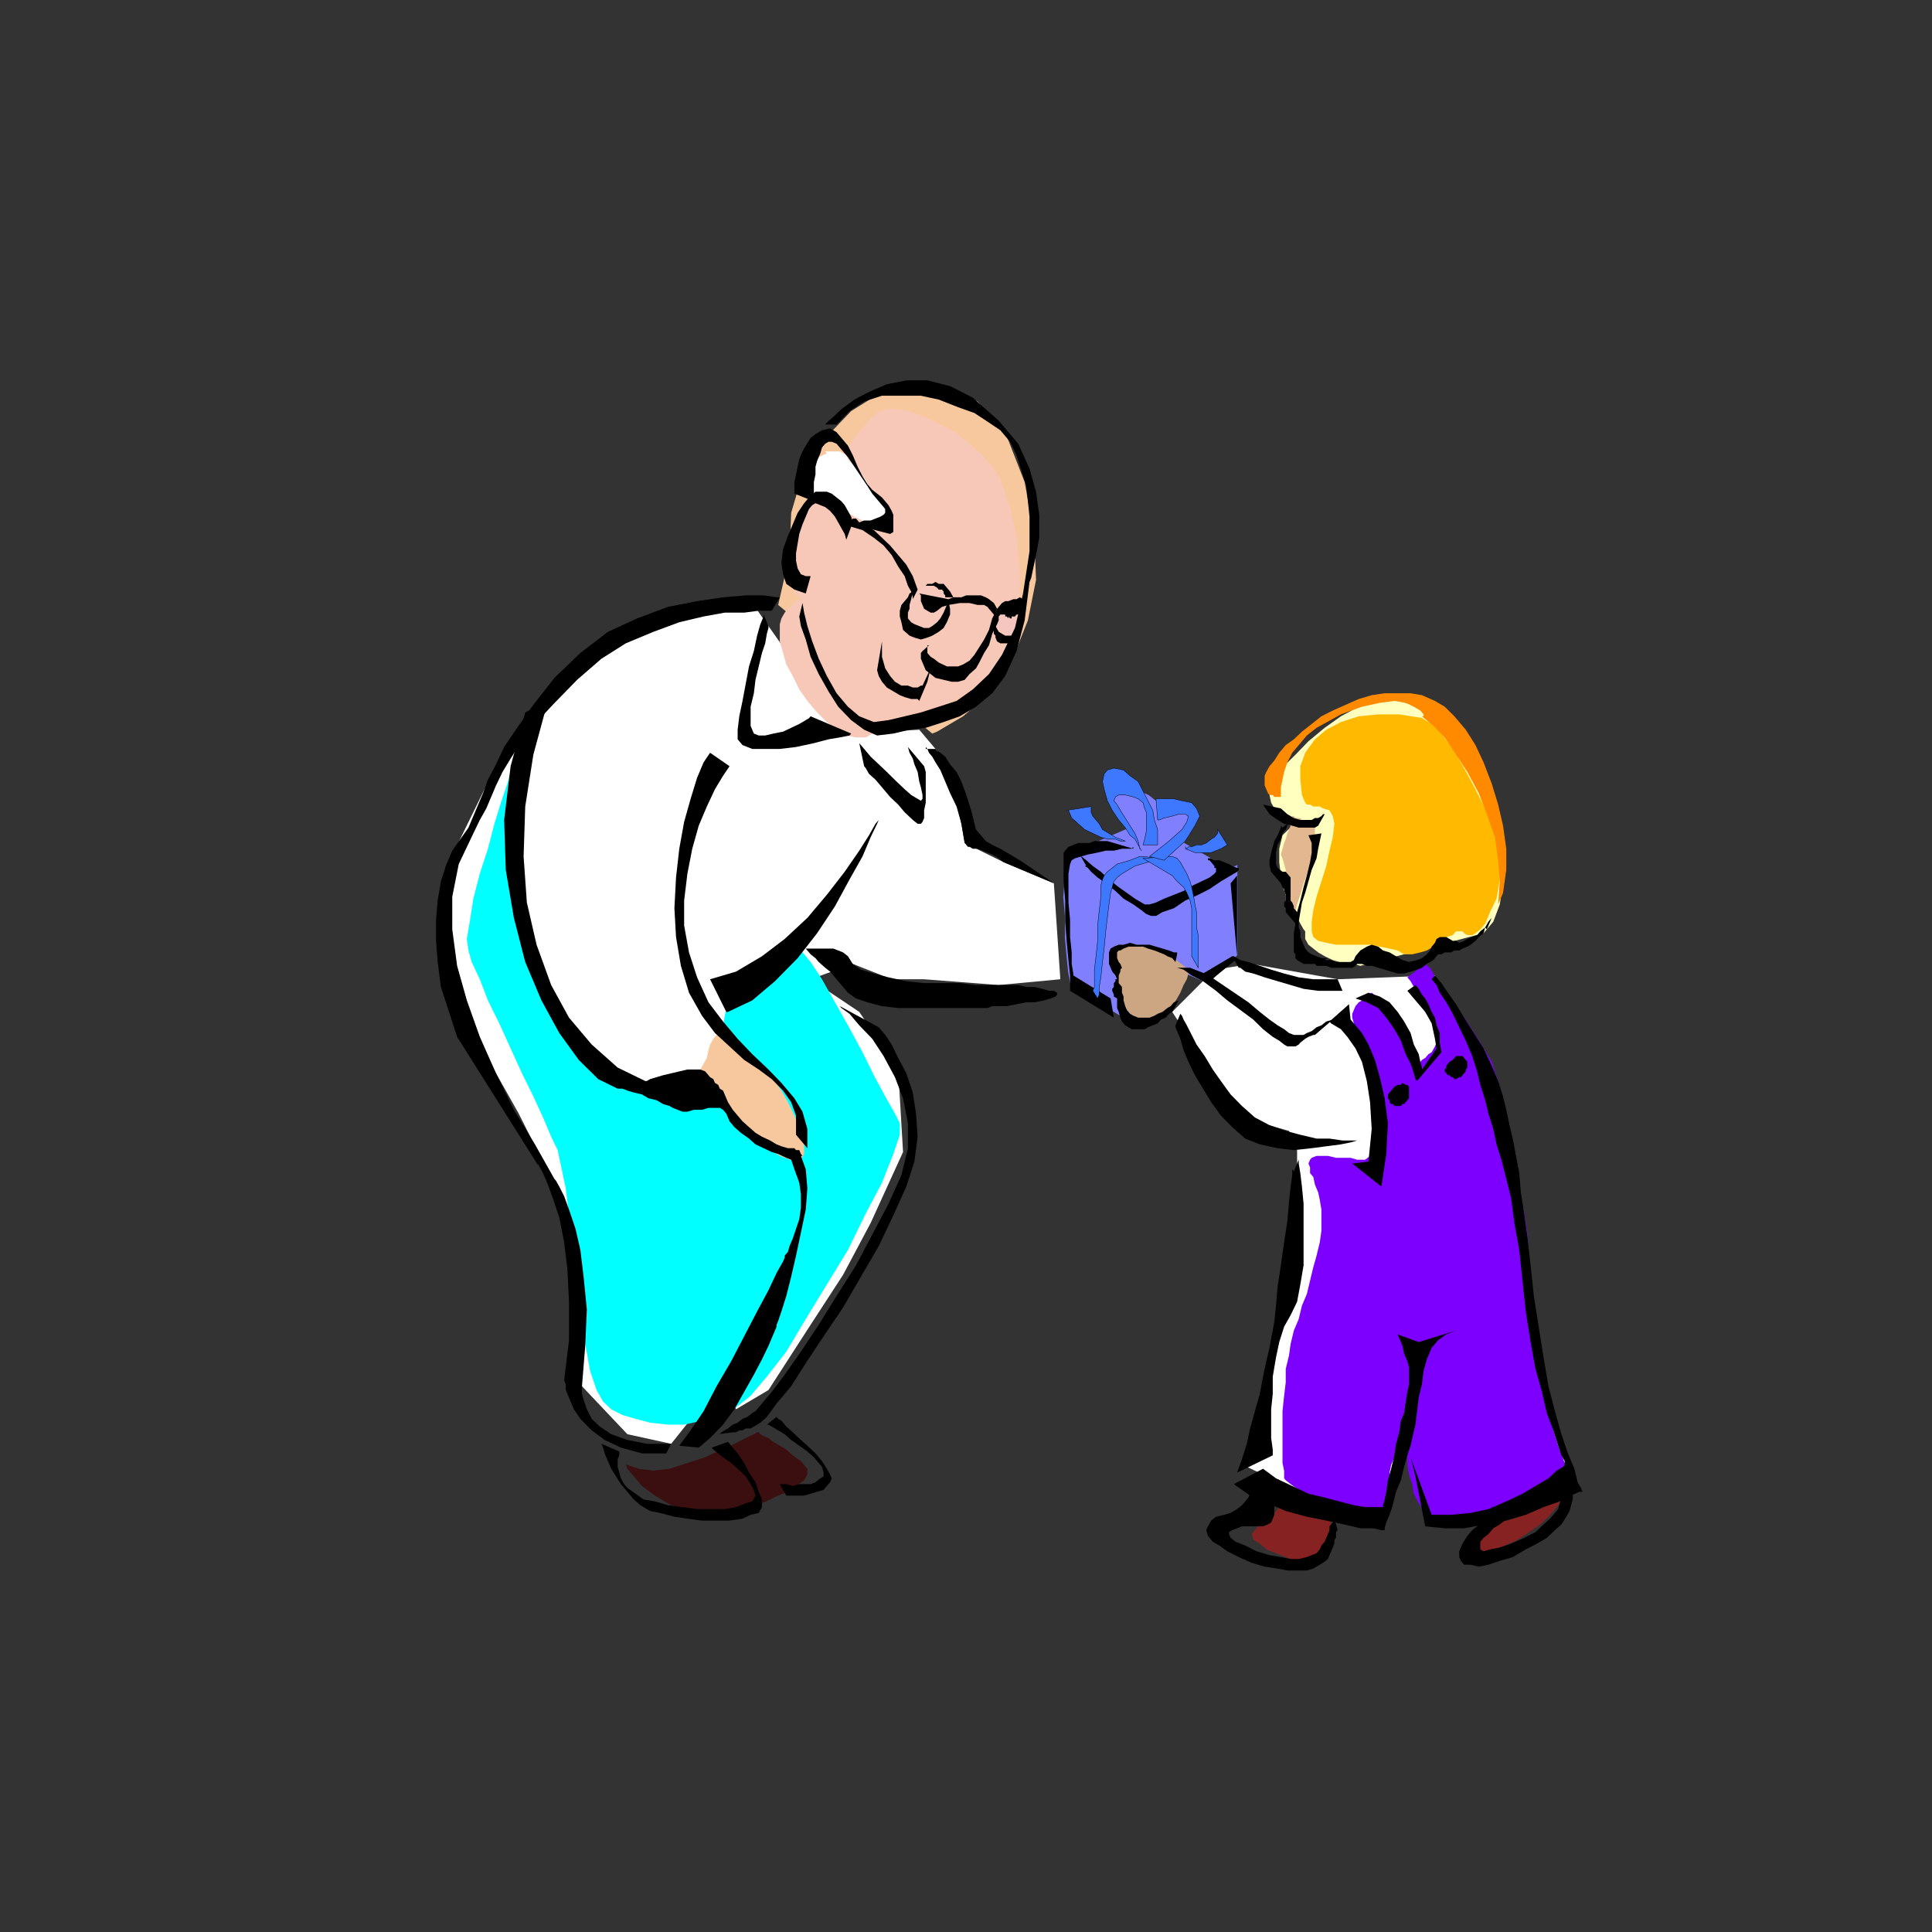 <?xml version="1.0" encoding="utf-8"?>
<!-- Generator: Adobe Illustrator 14.0.0, SVG Export Plug-In . SVG Version: 6.00 Build 43363)  -->
<!DOCTYPE svg PUBLIC "-//W3C//DTD SVG 1.1//EN" "http://www.w3.org/Graphics/SVG/1.1/DTD/svg11.dtd">
<svg version="1.1" id="Calque_1" xmlns="http://www.w3.org/2000/svg" xmlns:xlink="http://www.w3.org/1999/xlink" x="0px" y="0px"
	 width="500px" height="500px" viewBox="0 0 500 500" enable-background="new 0 0 500 500" xml:space="preserve">
<rect x="0" y="0" width="500" height="500" fill="#333333" stroke="none"/>
<g>
	<polygon fill="#872222" points="385.627,391.043 385.627,391.538 385.203,392.033 384.367,393.032 383.945,394.517 
		383.105,395.517 382.27,397.001 381.848,398.495 381.848,399.484 382.27,400.979 383.105,401.474 384.367,401.474 386.885,400.979 
		389.4,399.979 392.762,398.495 395.695,396.506 398.635,394.517 401.154,392.033 403.252,389.549 404.51,387.065 404.928,385.076 
		386.045,391.043 386.045,391.043 	"/>
	<polygon points="405.352,380.108 405.352,380.613 405.352,380.613 405.77,381.107 405.77,381.603 405.77,382.098 406.188,383.097 
		406.188,384.087 406.609,385.076 406.609,386.075 407.027,387.065 407.027,388.064 406.609,389.549 406.188,391.043 
		405.352,392.528 404.088,394.517 402.412,396.011 400.314,398 397.793,399.484 394.859,400.979 391.498,402.968 388.143,403.958 
		385.203,404.947 382.688,405.452 380.59,404.947 378.908,404.947 378.072,403.958 377.65,402.968 377.65,401.474 378.49,399.484 
		379.75,397.496 381.008,396.011 382.27,395.012 383.105,393.527 383.945,393.032 384.785,392.528 385.203,392.033 385.627,392.033 
		386.045,391.538 386.467,391.538 386.467,391.538 386.467,391.538 387.303,391.538 387.725,391.538 388.564,391.538 389.4,391.538 
		389.822,391.538 390.24,392.033 390.24,392.528 389.4,393.527 388.143,394.517 386.467,395.517 385.203,397.001 383.945,398 
		383.105,398.99 383.105,399.979 383.105,400.979 383.945,401.474 385.627,400.979 388.143,400.484 391.08,399.484 394.438,398 
		397.375,396.506 399.475,394.517 401.154,393.032 402.412,391.538 403.252,390.549 403.67,389.055 404.088,387.561 404.088,386.57 
		404.088,385.076 404.088,384.087 404.088,383.097 404.088,382.593 404.088,382.098 404.51,381.603 404.928,381.107 
		404.928,380.613 405.352,380.613 405.352,380.613 405.352,380.613 405.352,380.613 	"/>
	<polygon points="394.438,332.42 394.438,335.398 394.02,337.883 393.18,340.367 392.762,341.861 391.92,343.355 391.08,344.84 
		390.24,345.334 389.822,345.839 389.4,346.334 389.4,346.334 389.4,346.828 389.4,346.828 389.822,347.323 390.24,347.818 
		390.662,348.322 391.08,348.817 391.92,349.313 392.762,349.313 393.18,348.817 394.02,348.322 394.438,347.323 394.859,345.839 
		394.859,343.85 394.859,341.861 394.859,339.871 394.859,337.883 394.859,335.903 394.859,334.409 394.859,332.915 
		394.438,332.915 394.438,332.915 	"/>
	<polygon fill="#FFFFFF" points="303.37,261.882 310.506,272.807 316.801,281.753 324.775,290.194 333.586,292.678 335.686,297.646 
		335.686,310.065 335.267,323.979 330.23,346.334 325.193,369.678 322.678,379.613 343.66,389.549 354.151,390.044 357.926,390.044 
		362.963,372.656 372.195,391.043 386.467,391.538 399.475,387.065 407.027,384.087 396.117,342.851 383.945,278.27 
		371.355,252.441 346.176,253.432 323.936,249.46 314.283,250.947 303.37,261.882 303.37,261.882 	"/>
	<polygon fill="#FFFFFF" points="194.261,155.57 162.366,162.525 141.803,181.401 128.793,197.299 114.945,225.616 117.462,251.947 
		125.855,273.303 134.248,288.205 148.518,316.527 149.776,344.84 150.617,358.753 162.366,371.172 173.698,373.656 187.546,356.27 
		190.484,364.711 198.877,359.742 209.787,342.851 218.18,329.937 225.315,316.527 233.708,298.141 232.45,276.785 222.377,261.882 
		209.787,253.432 220.699,249.46 230.77,253.432 239.163,253.432 258.468,254.926 274.416,253.432 272.736,228.595 259.729,223.132 
		249.655,218.165 246.298,198.789 237.905,188.853 220.278,189.847 207.271,173.95 194.681,156.068 194.681,156.068 	"/>
	<polygon fill="#F7C89E" points="241.261,189.847 242.521,189.35 245.04,187.861 249.237,185.377 253.852,181.401 258.468,175.938 
		262.664,168.982 266.023,160.538 268.121,150.105 267.699,138.681 265.183,124.77 260.146,111.853 253.014,103.906 245.04,99.931 
		236.647,98.938 228.253,101.422 220.278,106.39 213.146,113.842 207.688,122.783 204.752,132.718 204.332,143.648 201.394,156.563 
		241.261,189.847 241.261,189.847 	"/>
	<polygon fill="#FFFFBF" points="383.945,241.511 386.467,238.53 388.143,234.06 388.982,228.595 388.982,223.132 388.564,217.17 
		386.885,210.713 384.785,204.253 381.43,198.293 377.232,192.331 372.614,186.866 367.159,182.893 362.123,181.401 
		356.668,181.401 351.631,182.893 347.017,185.377 342.82,188.358 338.623,191.834 335.267,195.313 332.746,197.796 
		330.648,199.783 329.391,201.77 328.55,204.253 328.55,205.745 328.972,207.732 329.813,209.221 331.07,210.713 332.328,212.202 
		333.168,212.7 334.009,213.691 334.427,213.691 331.91,216.175 331.07,219.654 331.07,223.132 331.488,226.608 332.328,230.584 
		333.586,233.563 335.267,236.543 336.525,239.027 337.365,240.52 337.783,241.014 337.783,243.003 338.623,244.493 
		339.881,245.487 341.14,246.479 342.82,247.474 344.918,248.466 346.599,248.963 348.697,249.46 350.373,249.46 352.053,249.955 
		383.945,241.511 383.945,241.511 	"/>
	<polygon fill="#8080FF" points="296.657,235.054 295.398,246.479 312.604,253.936 319.738,246.977 319.738,224.622 
		296.657,235.054 296.657,235.054 	"/>
	<polyline fill="none" stroke="#8080FF" stroke-linecap="square" stroke-miterlimit="10" points="296.657,235.054 295.398,246.479 
		312.604,253.936 319.738,246.977 319.738,224.622 296.657,235.054 296.657,235.054 	"/>
	<polygon fill="#8080FF" points="279.031,220.151 297.075,236.046 293.301,264.365 277.772,254.926 277.354,253.936 
		276.933,251.451 276.515,247.474 276.092,242.506 276.092,237.041 275.674,232.073 276.092,227.105 276.515,223.627 
		277.354,221.143 279.031,220.648 279.031,220.648 	"/>
	<polyline fill="none" stroke="#8080FF" stroke-linecap="square" stroke-miterlimit="10" points="279.031,220.151 297.075,236.046 
		293.301,264.365 277.772,254.926 277.354,253.936 276.933,251.451 276.515,247.474 276.092,242.506 276.092,237.041 
		275.674,232.073 276.092,227.105 276.515,223.627 277.354,221.143 279.031,220.648 279.031,220.648 	"/>
	<polygon fill="#00FFFF" points="132.57,198.789 132.15,199.783 131.312,202.764 129.634,207.732 127.953,213.197 126.275,219.654 
		124.177,226.111 122.499,232.57 121.658,238.036 120.82,243.003 121.24,245.982 122.079,248.963 124.177,253.432 126.275,258.903 
		129.213,264.861 132.15,271.322 135.088,277.775 138.027,283.742 140.543,289.205 142.642,294.172 144.322,297.646 145.16,301.624 
		146.42,307.582 147.258,314.538 148.098,322.979 149.356,331.431 150.196,339.871 151.455,347.818 152.715,354.775 
		154.393,359.742 156.071,362.722 158.169,364.711 161.108,366.205 164.464,367.194 168.241,368.193 172.858,368.688 
		177.054,368.688 181.671,367.689 186.288,366.699 190.484,364.216 194.261,361.236 198.458,356.27 203.492,349.807 
		208.529,341.366 213.983,332.42 219.44,323.484 224.057,314.043 228.253,306.097 231.19,298.646 232.868,293.678 232.868,290.689 
		231.61,288.205 229.092,283.742 226.155,278.27 223.217,272.313 219.44,265.355 216.082,259.398 212.726,253.432 209.787,248.963 
		207.688,246.479 206.431,245.487 205.172,246.479 203.074,247.474 200.556,248.963 198.037,250.452 195.519,252.441 
		192.583,254.926 190.484,257.409 188.386,259.893 187.546,262.871 187.125,265.851 187.125,266.85 186.706,268.839 
		185.868,270.818 184.607,273.303 183.349,275.291 181.671,277.775 179.573,279.764 177.475,281.258 174.956,281.753 
		172.438,282.248 169.081,281.258 164.885,279.764 159.428,276.785 153.973,272.313 148.098,266.85 142.642,259.893 
		138.445,250.947 135.088,240.022 133.41,227.603 133.41,212.7 132.57,198.789 132.57,198.789 	"/>
	<polygon fill="#FFBA00" points="368,185.874 370.516,187.363 373.036,189.847 375.975,193.821 378.908,198.789 381.848,204.253 
		384.785,210.216 386.885,216.175 388.143,222.138 388.143,227.603 387.303,232.57 385.627,236.046 384.367,239.027 383.105,240.52 
		381.848,241.511 381.008,242.009 380.172,242.009 379.75,242.009 378.908,241.511 378.49,241.014 377.65,241.014 376.811,241.014 
		375.975,242.009 374.295,242.506 373.036,243.995 370.938,244.99 369.258,245.982 367.582,246.479 365.482,246.977 
		363.385,246.977 361.705,245.982 359.606,245.487 357.09,244.99 354.569,244.493 351.631,244.493 348.697,244.493 345.758,244.493 
		343.238,243.995 341.14,243.498 339.881,242.506 339.463,241.014 339.463,238.53 339.881,235.552 340.722,232.073 341.979,228.1 
		343.238,224.125 344.078,220.151 344.918,216.673 345.336,213.197 344.918,211.208 344.078,209.718 342.402,209.221 
		341.562,208.724 340.304,208.724 339.881,208.724 339.041,208.229 338.623,208.229 338.205,208.229 337.783,207.732 
		337.365,206.737 336.943,205.745 336.525,201.77 336.525,198.293 337.783,194.815 340.304,191.337 343.238,188.853 
		347.017,186.866 351.631,185.377 356.668,184.88 362.123,184.88 368.418,185.874 368.418,185.874 	"/>
	<polygon fill="#7D00FF" points="368.84,249.46 364.221,252.936 364.221,252.936 365.061,253.936 365.901,255.42 367.159,256.914 
		368.418,258.903 369.68,260.883 370.516,262.871 371.355,264.861 372.195,266.85 372.195,268.334 371.777,269.828 371.355,270.818 
		370.516,272.313 369.68,272.807 368.84,273.807 368,274.301 367.582,274.797 366.741,274.797 366.319,275.291 366.319,275.291 
		365.901,274.797 365.482,273.303 364.221,270.818 362.963,268.334 361.287,265.355 359.606,262.377 357.926,259.893 
		356.25,257.904 354.992,256.914 354.151,257.409 352.894,257.904 352.471,258.903 351.631,259.398 350.795,260.388 
		350.373,261.387 349.955,262.377 349.955,263.367 350.373,264.861 350.795,265.851 351.631,267.345 352.894,269.828 
		353.729,272.807 354.992,276.785 355.41,281.258 355.828,285.721 356.25,290.194 356.25,294.172 355.828,297.151 354.569,299.141 
		353.312,300.13 351.213,300.13 349.533,299.635 347.435,299.635 345.758,299.635 343.66,299.141 341.979,299.141 340.722,299.141 
		339.463,299.635 339.041,300.13 338.623,301.129 339.041,302.119 339.041,303.613 339.881,304.603 340.304,306.592 341.14,308.581 
		341.562,310.561 341.979,313.044 341.979,315.527 341.979,318.516 341.562,321.495 340.722,324.969 339.881,327.947 
		339.041,331.431 338.205,334.904 336.943,337.883 336.107,341.366 334.845,344.345 334.009,347.818 333.586,350.807 
		332.746,354.28 332.746,357.754 332.328,361.236 331.91,365.205 331.91,369.184 331.91,372.656 331.91,375.646 331.91,378.624 
		332.328,380.613 332.328,382.098 332.328,382.593 332.746,383.097 334.009,384.087 336.107,385.581 338.623,387.065 
		341.562,389.055 344.5,390.549 347.856,392.033 350.795,393.527 353.729,394.022 356.25,393.527 357.508,393.032 358.348,391.043 
		358.766,389.055 359.188,386.57 359.606,384.087 359.606,381.107 360.024,379.119 360.864,377.13 362.123,376.141 364.221,375.646 
		364.221,376.141 364.221,377.13 364.221,379.119 364.643,381.603 365.482,384.087 365.901,386.57 367.159,389.055 368.418,391.043 
		370.098,392.528 372.195,393.527 375.975,394.517 380.172,394.022 384.785,393.527 389.4,392.528 394.02,391.043 398.215,389.549 
		401.99,388.064 404.928,386.57 406.609,385.076 407.027,384.087 403.252,374.15 400.314,364.711 398.635,355.774 397.375,346.828 
		396.535,338.882 396.117,331.926 395.695,324.969 395.277,319.012 394.438,313.549 393.18,308.581 391.92,304.603 391.08,300.13 
		390.662,296.162 390.24,292.184 389.822,288.205 388.982,284.236 387.725,279.764 386.045,274.797 383.105,269.828 
		379.332,263.871 378.49,262.871 377.232,260.883 375.975,259.398 374.713,257.409 373.036,255.42 371.777,253.432 370.938,251.947 
		370.098,250.452 369.258,249.955 369.258,249.46 369.258,249.46 	"/>
	<polygon fill="#F7C8B7" points="258.889,123.777 256.789,120.796 254.271,117.815 250.915,114.834 247.138,111.853 243.36,109.866 
		239.163,107.88 235.387,106.39 232.03,105.893 229.092,105.893 226.993,106.885 225.315,108.377 223.217,110.861 221.119,113.345 
		219.02,116.326 217.342,119.305 215.664,122.286 213.983,124.77 212.726,126.756 211.885,127.75 211.885,128.248 211.467,128.745 
		210.627,129.737 209.787,130.732 208.109,132.718 206.851,134.705 205.59,136.691 204.332,139.175 203.492,141.659 
		203.074,144.143 203.074,146.627 203.492,148.616 203.912,150.105 204.752,151.595 205.172,152.589 205.59,153.584 
		206.431,154.079 206.851,154.576 207.271,155.073 207.271,155.073 207.271,155.073 207.271,155.073 206.851,155.073 206.01,155.57 
		205.172,156.563 203.912,157.557 203.074,158.552 202.234,160.041 201.814,161.53 201.814,163.52 201.814,166.003 202.654,168.982 
		203.492,171.963 205.172,174.944 206.851,178.422 208.949,181.401 211.467,184.382 213.983,186.866 216.502,188.853 
		219.02,190.345 221.539,190.842 222.797,190.842 224.057,190.842 224.895,190.345 225.735,189.847 226.573,189.847 227.414,189.35 
		227.833,188.358 228.671,187.861 229.092,187.363 229.092,186.866 233.708,186.369 237.905,184.88 242.521,183.39 246.718,181.401 
		250.915,179.415 254.691,176.434 258.048,173.455 260.566,170.474 262.244,166.995 263.084,163.52 263.502,160.041 
		263.925,156.068 263.925,152.092 263.925,147.622 263.502,143.648 263.084,139.175 262.244,135.202 261.406,131.229 
		260.146,127.75 258.889,124.272 258.889,124.272 	"/>
	<polygon fill="#FFFFFF" points="213.565,116.821 214.824,116.821 215.664,116.821 216.502,116.821 217.342,116.821 218.18,117.318 
		219.02,117.815 219.44,118.81 220.278,119.802 221.539,120.796 222.377,122.286 223.637,123.777 224.895,125.764 226.155,127.253 
		227.414,129.24 228.671,130.732 229.092,132.221 229.512,133.216 229.512,134.208 228.671,135.202 226.993,135.202 
		224.895,135.202 223.217,134.705 221.119,133.713 219.44,132.718 217.762,131.724 216.082,130.732 214.824,129.737 213.565,129.24 
		212.726,128.745 211.885,128.248 211.047,128.248 210.627,127.75 209.787,126.756 209.369,125.267 209.369,124.272 
		209.369,122.783 209.787,121.293 210.627,119.802 211.885,118.313 213.983,117.318 213.983,117.318 	"/>
	<polygon fill="#F7C8BC" points="234.966,155.57 234.966,156.068 234.966,157.06 235.387,158.054 235.387,159.046 235.807,160.041 
		235.807,161.036 236.227,161.53 237.065,162.525 237.485,163.022 238.325,163.022 239.163,163.022 240.003,163.022 
		240.843,162.525 242.102,162.027 242.942,161.036 243.78,160.538 244.2,159.543 245.04,159.046 245.458,158.054 245.458,157.06 
		245.458,156.068 245.04,155.073 244.62,154.079 243.78,153.086 242.942,152.092 242.102,151.595 241.261,151.1 240.003,151.1 
		238.745,152.092 237.485,153.086 236.227,154.079 235.387,155.073 234.966,155.57 234.548,156.068 234.548,156.068 
		234.548,156.068 234.966,156.068 234.966,155.57 234.966,155.57 235.387,155.57 235.387,155.57 	"/>
	<polygon fill="#F5C6BF" points="257.63,161.53 257.63,162.027 258.048,162.525 258.468,162.525 259.309,163.52 260.146,164.014 
		260.566,164.014 261.406,164.511 262.244,164.511 262.664,164.014 263.084,163.52 263.502,162.525 263.925,161.53 264.343,160.538 
		264.343,159.543 264.343,158.552 264.765,157.557 264.765,156.563 264.765,156.068 264.765,155.57 264.765,155.57 264.765,155.57 
		263.925,155.57 263.502,155.57 262.664,156.068 261.826,156.563 260.566,157.06 259.729,157.557 258.889,158.552 258.048,160.041 
		257.63,162.027 257.63,162.027 	"/>
	<polygon fill="#F7C89E" points="181.251,276.785 182.091,275.291 182.929,273.807 183.349,271.817 183.769,270.323 
		184.607,268.839 185.447,267.84 186.706,267.84 188.804,268.839 191.322,270.323 195.099,273.303 197.617,276.291 200.136,279.27 
		202.234,282.248 203.912,285.227 205.59,288.71 206.851,291.688 207.688,294.172 208.109,296.656 208.109,298.646 207.271,300.13 
		206.01,300.625 204.332,300.13 201.814,299.141 199.295,297.646 196.359,295.162 193.841,293.173 191.322,290.689 189.224,288.71 
		187.966,286.721 187.125,285.721 186.706,284.236 186.288,283.237 185.447,282.248 184.607,281.258 183.769,279.764 
		182.929,278.774 182.509,278.27 181.671,277.28 181.251,277.28 181.251,276.785 181.251,276.785 	"/>
	<polygon fill="#FFFFFF" points="193.42,161.036 190.484,161.036 185.868,161.53 180.411,163.022 173.698,165.009 166.983,167.99 
		160.268,171.466 153.973,175.441 148.937,179.912 145.16,185.377 142.642,190.842 141.803,196.802 140.543,201.77 139.705,205.745 
		138.865,209.718 138.027,213.197 137.607,215.681 137.607,218.165 138.027,220.151 138.865,221.641 140.125,222.635 
		141.383,223.132 142.642,222.635 143.901,221.143 145.16,218.659 146.42,215.681 147.678,212.202 149.356,208.724 150.617,205.248 
		151.875,201.77 153.553,198.789 156.491,195.313 161.108,191.337 167.403,186.866 173.698,182.396 180.411,177.428 
		186.706,172.958 191.742,168.982 194.681,165.506 195.519,162.525 193.42,161.036 193.42,161.036 	"/>
	<polygon fill="#E3B891" points="334.009,212.7 334.009,213.691 333.586,214.686 333.168,215.681 332.746,217.17 332.328,218.165 
		331.91,219.654 331.488,221.143 331.91,222.138 332.328,223.627 332.746,225.119 332.746,225.616 332.746,226.111 332.746,227.105 
		332.746,228.595 332.746,230.086 332.746,231.576 332.746,233.068 333.168,234.557 334.009,235.552 334.845,236.543 
		335.267,236.046 335.686,234.06 336.525,231.576 337.365,228.595 338.623,225.616 339.463,222.138 340.304,219.157 
		340.304,216.175 340.304,214.189 339.881,213.197 338.623,212.7 337.783,212.202 336.943,212.202 336.525,211.705 335.686,211.705 
		335.267,211.705 334.845,211.208 334.427,211.208 334.427,211.208 334.427,211.208 	"/>
	<polygon fill="#CCA583" points="289.522,255.42 289.522,254.926 289.104,253.936 289.104,252.936 288.682,251.947 288.682,250.947 
		288.264,249.955 288.264,248.963 288.264,247.971 288.264,246.977 288.264,245.487 288.682,244.99 289.944,244.493 
		291.203,244.493 292.879,244.493 294.977,244.493 297.498,244.99 300.014,245.982 302.534,246.977 305.051,248.963 
		307.566,250.947 307.566,251.451 307.566,251.947 307.148,253.432 306.309,254.926 305.469,256.914 304.633,258.398 
		303.37,260.388 301.693,261.882 300.014,262.871 297.916,263.367 296.657,263.871 295.398,263.871 294.141,263.367 
		293.301,262.871 292.461,262.377 291.621,261.387 290.78,260.388 290.362,259.398 289.944,257.409 289.522,255.915 
		289.522,255.915 	"/>
	<polygon fill="#3B0F0F" points="162.366,379.119 161.946,379.119 162.366,380.108 164.044,382.098 166.143,384.581 
		169.501,387.065 173.698,389.549 178.313,391.043 183.349,392.033 188.804,391.538 195.099,389.549 195.519,389.055 
		197.197,389.055 199.295,388.064 201.394,387.065 203.912,386.075 206.01,384.581 208.109,383.097 208.949,381.603 
		208.949,380.108 207.271,378.129 205.172,376.635 203.492,375.141 201.814,374.15 200.136,373.162 198.877,372.162 
		197.617,371.667 196.779,371.172 196.359,370.678 195.939,370.678 195.939,370.678 195.099,371.172 193,372.162 190.064,373.656 
		186.706,375.141 182.509,377.13 177.895,378.624 173.278,380.108 169.081,380.613 165.305,380.108 162.366,379.119 
		162.366,379.119 	"/>
	<polygon fill="#872222" points="332.746,388.56 332.746,388.56 332.328,389.055 331.488,389.549 330.648,390.549 329.813,391.538 
		328.55,392.528 327.291,393.527 326.033,394.517 325.193,395.517 324.354,396.506 323.936,397.001 324.354,398.495 
		326.033,399.484 327.714,400.979 330.23,401.969 332.746,402.968 335.267,403.958 337.783,403.958 339.881,403.463 
		341.562,402.463 342.82,400.484 343.66,398.99 344.078,397.496 344.078,395.517 344.5,394.022 344.078,392.528 344.078,391.043 
		344.078,390.044 343.66,389.549 343.66,389.549 332.746,388.56 332.746,388.56 	"/>
	<polygon fill="#8080FF" points="278.613,220.151 297.916,236.046 317.641,225.119 305.469,218.165 305.891,218.165 306.309,217.17 
		307.148,216.175 307.988,214.686 308.406,213.691 308.406,212.202 307.988,210.713 306.73,209.718 304.633,209.221 
		300.854,208.724 300.854,208.724 299.596,208.229 298.338,207.234 297.075,206.24 294.977,205.248 293.301,204.253 
		291.621,203.261 289.944,202.764 288.682,202.267 287.846,202.764 287.424,203.756 287.006,204.75 287.424,206.24 288.264,208.229 
		289.104,209.718 289.944,211.208 290.78,212.7 291.621,213.691 292.461,214.686 292.461,214.686 278.613,220.648 278.613,220.648 	
		"/>
	<polyline fill="none" stroke="#8080FF" stroke-linecap="square" stroke-miterlimit="10" points="278.613,220.151 297.916,236.046 
		317.641,225.119 305.469,218.165 305.891,218.165 306.309,217.17 307.148,216.175 307.988,214.686 308.406,213.691 
		308.406,212.202 307.988,210.713 306.73,209.718 304.633,209.221 300.854,208.724 300.854,208.724 299.596,208.229 
		298.338,207.234 297.075,206.24 294.977,205.248 293.301,204.253 291.621,203.261 289.944,202.764 288.682,202.267 
		287.846,202.764 287.424,203.756 287.006,204.75 287.424,206.24 288.264,208.229 289.104,209.718 289.944,211.208 290.78,212.7 
		291.621,213.691 292.461,214.686 292.461,214.686 278.613,220.648 278.613,220.648 	"/>
	<polygon points="183.769,194.815 182.091,197.299 180.411,201.272 178.732,206.737 177.054,212.7 175.796,219.654 174.956,227.105 
		174.536,235.054 174.956,242.506 176.214,249.955 178.313,256.914 181.671,262.871 185.027,267.345 188.804,270.818 
		192.583,274.301 196.359,276.785 199.715,279.27 202.654,282.248 204.752,285.227 206.01,288.71 206.01,293.678 208.949,297.151 
		208.949,292.184 207.688,287.711 205.59,284.236 202.234,280.259 198.877,276.785 194.681,272.807 190.902,268.839 
		187.125,264.365 183.349,259.398 180.411,252.936 178.313,246.479 177.054,239.525 177.054,233.068 177.895,226.111 
		179.153,219.654 180.831,213.691 182.929,208.724 185.027,204.253 187.125,200.777 188.804,198.293 183.769,194.815 
		183.769,194.815 	"/>
	<polygon points="207.271,299.141 208.529,302.613 208.949,307.582 208.529,313.044 207.271,319.012 206.01,324.969 
		204.752,330.432 203.492,335.398 202.234,339.377 201.394,341.861 200.976,342.851 200.976,343.355 200.136,345.334 
		198.877,348.322 197.197,351.797 195.099,355.774 192.583,360.237 190.064,364.711 187.125,368.688 183.769,372.162 
		180.831,374.646 175.796,374.15 178.732,370.173 182.091,365.205 185.447,358.753 189.224,352.291 192.583,345.839 
		195.939,339.377 198.877,333.914 200.976,329.441 202.654,326.463 203.074,325.463 203.074,324.969 203.912,323.979 
		204.332,322.484 205.172,320.496 206.01,318.012 206.851,315.527 207.271,312.549 207.271,309.076 206.851,306.097 205.59,302.613 
		204.752,300.13 203.492,299.635 201.394,298.646 199.715,298.141 197.617,297.151 195.519,296.162 193.841,294.667 
		191.742,293.173 190.064,291.688 188.804,290.194 187.966,288.205 187.125,287.216 186.288,286.721 185.027,286.721 
		183.349,286.721 181.671,287.216 179.573,287.216 177.895,287.711 176.634,287.711 175.376,287.216 174.116,286.721 
		173.278,286.227 171.6,285.721 169.919,284.732 167.821,284.236 166.143,283.237 164.044,282.742 162.366,282.248 161.108,281.753 
		160.268,281.753 159.848,281.753 154.813,279.27 149.776,274.301 144.74,267.345 140.125,258.903 135.929,248.963 132.99,237.538 
		130.892,225.119 130.472,212.202 132.15,198.293 135.929,184.382 141.803,181.401 138.027,195.313 135.929,208.724 
		135.508,221.641 136.347,233.563 138.865,244.493 142.642,254.926 147.258,263.367 153.133,270.323 159.848,276.291 
		166.983,279.764 167.403,279.764 168.241,279.27 169.919,278.774 171.6,278.27 173.698,277.775 175.796,277.28 177.895,276.785 
		179.573,276.785 181.251,276.785 182.509,277.28 182.929,277.775 183.769,278.774 184.607,279.27 185.027,280.259 185.868,280.754 
		186.288,281.753 187.125,282.248 187.546,283.237 187.966,284.236 188.386,285.227 189.644,287.216 190.902,288.71 
		192.163,290.194 193.841,291.688 195.519,293.173 197.197,294.172 199.295,295.162 200.976,296.162 202.234,296.656 
		203.912,297.151 203.912,297.151 204.332,297.151 204.332,297.151 204.752,297.151 205.172,297.151 205.59,297.151 206.01,297.646 
		206.851,297.646 207.271,298.646 207.688,299.141 207.688,299.141 	"/>
	<polygon points="239.583,193.326 240.003,193.821 240.423,194.815 241.261,195.81 242.102,197.299 243.36,199.286 244.62,202.267 
		245.878,205.248 247.556,208.724 248.816,213.197 249.655,218.165 250.075,218.659 250.495,219.157 250.915,219.157 
		251.753,219.654 253.014,219.654 254.271,220.151 255.531,220.648 256.789,221.143 258.468,222.138 259.729,223.132 
		272.736,228.595 269.797,226.608 266.863,224.622 263.925,222.635 261.406,221.143 258.889,219.654 256.789,218.659 
		255.111,217.667 253.852,216.175 253.014,215.184 252.594,214.686 251.335,209.718 250.075,205.745 248.816,202.267 
		247.556,199.783 245.878,197.796 244.62,195.81 243.36,194.815 242.521,194.318 242.102,193.821 241.682,193.821 239.583,193.821 
		239.583,193.821 	"/>
	<polygon points="273.576,257.409 273.158,257.904 271.896,258.398 270.22,258.903 267.699,259.398 265.602,259.398 
		263.084,259.893 260.566,260.388 258.468,260.388 256.789,260.388 255.531,260.883 253.014,260.883 250.075,260.883 
		245.878,260.883 241.682,260.883 237.065,260.883 232.45,260.883 228.253,260.388 224.475,259.398 221.539,258.398 219.44,256.914 
		217.762,254.926 216.502,253.432 214.824,251.451 213.565,250.452 211.885,248.963 211.047,247.971 209.787,246.977 
		208.949,245.982 208.529,245.487 208.529,245.487 209.787,245.487 211.047,245.487 212.305,245.487 213.146,245.487 
		214.404,245.487 215.664,245.487 216.922,245.982 218.18,246.479 219.44,247.474 220.699,249.46 222.797,250.947 226.155,251.947 
		229.932,252.936 234.548,253.936 239.163,254.431 243.78,254.431 248.396,254.431 252.594,254.926 255.949,254.926 
		258.468,254.926 259.729,254.926 261.406,254.926 263.502,254.926 265.602,255.42 267.699,255.42 269.797,255.915 271.478,256.42 
		272.736,256.42 273.576,256.914 273.576,257.409 273.576,257.409 	"/>
	<polygon fill="#FF8A00" points="387.725,234.06 388.143,228.1 387.725,222.635 386.885,216.673 384.785,210.713 382.688,205.248 
		379.75,199.783 376.811,195.313 373.877,190.842 370.938,187.861 368,185.377 368.418,185.377 368.418,184.88 367.582,183.885 
		365.901,182.893 363.803,181.898 360.864,181.401 357.09,181.898 352.471,182.893 347.017,184.88 340.722,188.358 338.205,190.345 
		336.107,192.829 334.427,194.815 333.168,197.299 332.328,199.783 331.91,201.77 331.488,203.756 331.488,204.75 331.488,205.745 
		331.488,206.24 331.07,206.24 331.07,206.24 330.648,206.24 329.813,206.24 329.391,205.745 328.55,205.745 328.132,205.248 
		327.714,204.253 327.291,203.261 327.291,201.77 327.291,200.777 327.714,199.783 328.55,198.293 329.813,196.802 331.07,194.815 
		332.746,192.829 334.845,191.337 336.943,189.35 339.463,187.363 341.979,185.377 344.918,183.885 348.274,182.396 
		351.631,180.906 354.992,179.912 358.348,179.415 361.705,179.415 365.061,179.415 368,179.912 371.355,181.401 373.877,182.893 
		376.393,185.377 379.332,188.853 381.848,192.829 383.945,197.299 386.045,202.764 387.725,208.229 388.982,213.691 
		389.822,219.654 389.822,225.119 388.982,231.079 387.725,234.06 387.725,234.06 	"/>
	<polygon points="384.367,240.022 383.945,241.511 382.688,242.506 381.848,243.498 380.59,244.493 379.75,244.99 378.49,245.487 
		377.65,245.982 376.393,245.982 375.553,246.479 374.713,246.479 373.877,246.479 373.036,246.977 372.195,246.977 
		371.777,247.474 370.938,248.466 370.098,248.963 369.258,249.46 368,250.452 366.741,250.947 365.061,251.451 363.385,251.947 
		361.705,251.947 360.024,251.451 358.348,250.947 356.668,250.452 354.992,249.955 353.729,249.955 352.471,249.46 351.213,249.46 
		350.795,249.955 349.955,250.452 348.697,250.452 347.435,250.452 345.758,250.452 344.5,250.452 343.238,249.955 341.979,249.955 
		340.722,249.955 340.304,249.46 339.881,249.46 341.562,247.971 341.562,247.971 342.402,247.971 343.238,248.466 344.5,248.466 
		345.758,248.963 347.017,248.963 348.274,248.963 349.533,248.963 350.373,248.466 350.795,247.474 352.053,245.982 
		353.729,244.99 354.992,244.493 356.668,244.99 357.926,245.982 359.606,246.479 361.287,247.474 362.963,248.466 364.643,248.963 
		366.741,248.466 368,247.971 369.258,246.977 370.098,245.982 370.516,244.99 371.355,243.995 371.777,243.003 372.614,242.506 
		373.454,242.506 374.295,242.506 375.975,243.498 376.811,243.498 377.65,243.995 378.908,243.498 379.75,243.003 381.008,242.506 
		382.27,242.009 383.105,241.014 384.367,240.022 385.203,238.53 386.045,237.538 384.785,240.52 384.785,240.52 	"/>
	<polygon points="341.14,213.691 341.14,213.691 340.304,214.189 339.041,214.189 337.783,214.189 336.107,214.189 334.427,213.691 
		332.328,213.197 330.648,212.202 328.55,210.713 326.873,208.229 331.488,209.221 333.168,210.713 334.845,211.705 
		336.525,212.202 337.783,212.202 339.463,212.202 340.304,211.705 341.14,211.705 341.979,211.208 342.402,210.713 342.82,210.713 
		341.14,213.691 341.14,213.691 	"/>
	<polygon points="338.623,216.175 339.463,218.165 339.463,220.648 339.041,223.132 338.205,226.608 337.365,229.589 
		336.525,233.068 335.686,236.046 335.267,239.027 334.845,241.511 334.845,243.003 334.845,243.995 334.845,245.487 
		334.845,246.479 335.267,246.977 335.267,247.971 335.686,248.466 336.525,248.963 337.365,249.46 338.205,249.46 339.881,249.46 
		343.66,247.971 341.979,247.971 340.722,247.474 339.463,246.977 338.623,246.479 337.783,245.487 337.365,244.493 
		336.943,243.498 336.525,242.506 336.525,241.014 336.107,240.022 336.107,238.53 336.525,236.046 336.943,233.563 
		337.783,231.079 338.623,228.1 339.463,225.119 340.722,222.138 341.14,219.654 341.562,217.667 341.979,215.681 338.623,216.175 
		338.623,216.175 	"/>
	<polygon points="334.427,302.613 334.427,304.107 334.009,307.086 333.586,311.064 333.168,316.032 332.328,321.495 
		331.488,327.452 330.648,332.915 330.23,337.883 329.813,341.861 329.391,344.345 328.972,346.334 328.55,348.817 327.714,352.291 
		326.873,356.27 326.033,360.742 324.775,365.205 323.518,369.678 322.678,373.656 321.419,377.625 320.156,381.107 
		329.391,376.635 329.391,375.141 328.972,372.162 328.972,369.184 328.972,364.711 329.391,360.742 329.391,356.27 330.23,351.301 
		331.07,347.323 332.328,343.355 334.009,340.367 335.686,336.893 336.525,332.42 337.365,327.452 337.365,321.99 337.365,316.527 
		337.365,311.56 336.943,307.086 336.525,303.613 336.107,301.129 336.107,300.13 334.845,303.108 334.845,303.108 	"/>
	<polygon points="367.159,347.323 376.811,344.345 374.295,345.334 372.195,346.828 370.516,348.817 369.258,351.797 
		368.418,354.775 368,358.258 367.159,361.732 366.741,365.205 366.319,368.688 365.482,372.162 365.061,374.15 364.221,376.635 
		363.385,379.613 362.545,383.097 361.287,386.075 360.446,389.549 359.606,392.033 358.766,394.022 358.348,395.517 
		358.348,396.011 357.508,396.011 355.41,395.517 352.053,395.517 347.856,394.517 343.238,393.527 338.205,392.528 
		332.746,391.043 328.132,389.055 323.518,387.065 319.32,384.087 326.873,380.108 330.23,382.593 334.427,384.581 338.623,386.57 
		342.82,387.561 346.599,388.56 350.373,389.549 353.312,390.044 355.828,390.044 357.508,390.044 357.926,390.044 357.926,389.549 
		358.348,388.064 358.766,386.075 359.188,383.097 360.024,380.108 360.864,376.635 361.287,373.656 362.123,370.678 
		362.545,367.689 363.385,365.71 363.803,362.722 364.221,360.237 364.643,358.258 364.643,356.764 364.643,355.27 364.643,353.785 
		364.221,352.291 363.385,350.303 362.963,348.322 361.705,345.334 367.159,347.323 367.159,347.323 	"/>
	<polygon points="366.319,254.926 367.159,255.915 368,257.409 368.84,258.398 369.68,259.893 370.516,261.882 371.355,263.367 
		371.777,265.355 372.614,267.345 372.614,269.828 373.036,272.313 366.741,279.764 366.319,279.27 365.901,277.775 
		365.061,275.291 363.803,272.807 362.545,269.334 360.864,266.355 358.766,263.367 356.668,260.883 353.729,259.398 
		350.795,258.398 354.151,256.914 357.09,257.904 359.606,259.398 361.705,261.882 363.385,264.365 365.061,267.345 
		365.901,270.323 367.159,272.807 367.582,274.797 368,276.291 368,276.785 371.777,271.322 371.355,268.839 370.938,266.85 
		370.516,264.861 369.68,263.367 368.84,261.882 368,260.883 366.741,259.398 365.901,258.398 365.061,257.409 364.221,256.42 
		366.319,254.926 366.319,254.926 	"/>
	<polygon points="344.078,264.365 344.5,264.861 345.336,265.355 347.017,266.355 348.697,268.334 350.795,271.322 352.471,274.797 
		353.729,279.764 354.569,285.227 354.992,292.184 354.151,300.625 349.955,301.129 357.508,307.086 358.766,298.646 
		359.188,290.689 358.348,284.236 357.09,278.774 355.828,274.301 354.151,270.323 352.471,267.345 350.795,265.355 
		349.955,264.365 349.533,263.871 349.115,259.893 344.078,264.365 344.078,264.365 	"/>
	<polygon points="339.881,267.84 338.623,268.334 337.783,268.839 336.525,269.828 336.107,270.323 335.267,270.818 
		334.845,270.818 334.009,270.818 333.168,270.818 332.328,270.323 331.07,269.334 329.391,268.334 326.873,266.355 
		324.354,263.871 320.996,261.387 317.641,258.903 314.701,256.42 311.346,253.936 308.406,252.441 306.309,250.947 
		304.633,250.452 307.988,250.452 309.247,250.947 311.764,251.947 314.283,253.432 317.223,255.42 320.156,257.409 
		323.096,259.398 326.033,261.882 328.55,263.871 330.648,265.355 332.328,266.355 333.586,267.345 334.845,267.84 336.107,267.84 
		337.365,267.84 338.205,267.345 339.463,266.85 340.722,265.851 341.979,265.355 343.238,264.365 344.918,263.871 340.304,267.84 
		340.304,267.84 	"/>
	<polygon points="304.211,264.861 304.211,265.851 304.633,266.85 305.469,268.839 306.309,271.817 307.566,274.797 309.247,278.27 
		311.346,281.753 313.443,285.227 315.96,288.71 318.898,291.688 322.255,294.667 326.033,296.162 330.648,297.151 334.845,297.646 
		339.463,297.151 343.238,296.656 347.017,296.162 349.533,295.656 351.213,295.162 352.053,295.162 351.631,295.162 
		349.955,295.162 347.435,295.162 344.078,294.667 340.722,294.667 336.525,293.678 332.746,292.678 328.55,291.193 
		324.775,289.205 321.419,286.227 318.48,283.237 315.96,279.764 313.861,276.785 311.764,273.303 309.665,270.323 308.406,267.84 
		307.148,265.355 306.309,263.871 305.891,262.871 305.469,262.377 304.211,265.355 304.211,265.355 	"/>
	<polygon points="345.758,396.011 346.176,396.011 345.758,396.506 345.758,396.506 345.758,397.496 345.758,398 345.336,398.495 
		345.336,399.484 344.918,400.484 344.5,401.474 344.078,402.463 343.66,403.463 342.402,404.452 341.562,404.947 339.881,405.946 
		338.205,406.441 335.686,406.441 333.168,406.441 330.648,405.946 327.291,405.452 323.936,404.452 320.578,402.968 
		317.641,401.474 315.542,399.979 313.861,398.99 312.604,397.496 312.186,396.011 312.604,395.012 313.443,393.527 
		314.701,392.528 316.801,392.033 318.48,391.538 320.156,390.549 321.419,389.549 322.255,388.56 323.096,387.561 323.518,386.57 
		323.936,385.581 324.354,385.076 324.354,384.581 324.354,384.087 329.391,388.064 329.391,388.064 329.391,389.055 
		329.813,389.549 329.813,390.549 329.813,392.033 329.391,393.032 328.972,394.022 328.132,394.517 326.873,395.012 
		325.193,395.012 323.518,395.012 321.419,395.012 320.156,395.517 318.898,396.011 318.059,396.506 318.059,397.001 318.48,398 
		319.738,398.99 322.255,399.979 325.193,401.474 328.55,402.463 331.488,402.968 334.009,403.463 336.107,403.463 338.205,402.968 
		339.463,402.463 340.722,401.969 341.562,400.979 341.979,399.979 342.82,398.99 343.238,398 343.66,397.001 344.078,396.011 
		344.078,395.012 344.5,394.517 344.918,394.022 345.336,393.527 345.336,393.032 345.336,393.032 345.336,393.032 346.176,396.011 
		346.176,396.011 	"/>
	<polygon points="331.488,213.691 331.488,214.189 331.07,215.184 330.648,216.175 329.813,217.667 329.391,219.157 
		328.972,220.648 328.55,222.635 328.55,224.125 328.972,225.616 329.813,226.608 330.648,227.603 331.488,228.595 331.91,229.589 
		332.328,230.086 332.328,230.584 332.746,231.576 332.746,232.073 332.746,233.068 332.328,233.563 332.328,234.557 
		332.746,235.054 332.746,236.046 333.168,236.543 333.586,237.041 334.009,237.538 334.427,238.036 334.845,238.53 
		335.267,239.027 335.686,239.027 335.686,239.027 336.107,236.543 336.107,236.543 335.686,236.046 335.686,236.046 
		335.267,235.552 334.845,235.054 334.845,234.557 334.427,233.563 334.009,233.068 334.009,232.073 334.009,231.576 
		334.009,230.584 334.009,230.086 334.009,229.092 334.009,228.595 334.009,228.1 334.009,227.105 333.586,226.608 333.168,226.111 
		332.746,225.616 331.91,225.616 330.648,224.622 330.23,223.627 330.23,222.138 330.23,220.648 330.648,218.659 331.488,217.17 
		331.91,215.681 332.746,214.686 333.168,213.691 333.168,213.197 331.91,214.189 331.91,214.189 	"/>
	<polygon points="304.633,246.479 303.793,246.479 302.534,245.982 300.854,245.487 299.174,244.99 297.498,244.493 
		295.817,244.493 294.141,244.493 292.461,243.995 290.78,244.493 289.522,244.493 288.264,244.99 287.424,245.487 287.006,246.479 
		287.006,246.977 287.006,247.971 287.006,249.46 287.424,250.452 287.846,251.451 288.682,252.441 289.104,253.432 
		289.104,253.432 288.682,253.432 288.682,253.936 288.264,254.431 288.264,255.42 287.846,255.915 287.846,256.42 288.264,257.409 
		288.264,257.904 289.104,258.398 289.104,258.398 289.104,259.398 289.104,259.893 289.104,260.883 289.522,261.882 
		289.944,263.367 290.362,264.365 291.203,265.355 292.043,265.851 292.879,266.355 294.141,266.355 294.977,266.355 
		296.239,266.355 297.075,265.851 298.338,265.355 299.596,264.861 300.436,263.871 301.693,263.367 302.534,262.377 
		303.37,261.882 305.051,258.903 303.793,259.398 302.952,260.388 302.111,260.883 300.854,261.882 299.596,262.377 
		298.756,262.871 297.498,263.367 296.657,263.367 295.398,263.367 294.559,263.367 293.301,262.871 292.461,262.377 
		291.621,261.387 291.203,260.388 290.78,258.903 290.78,257.904 290.362,256.914 290.362,256.42 290.362,255.42 290.362,255.42 
		289.944,254.926 289.522,254.431 289.522,253.432 289.522,252.936 289.522,252.441 289.944,251.451 289.944,250.947 
		290.362,250.452 290.362,250.452 290.362,250.452 289.944,249.46 289.522,248.963 289.104,247.971 289.104,247.474 
		289.104,246.977 289.104,246.479 289.522,245.982 289.944,245.982 290.78,245.487 292.043,244.99 293.301,244.99 294.559,244.99 
		295.817,244.99 297.075,245.487 298.756,245.982 300.014,246.479 301.271,246.977 302.111,247.474 303.37,247.971 304.211,248.963 
		304.633,246.977 304.633,246.977 	"/>
	<polygon points="362.963,280.259 363.803,280.754 364.221,280.754 364.643,281.258 364.643,281.753 364.643,282.742 
		364.643,283.237 364.643,284.236 364.221,284.732 363.803,285.227 363.385,285.721 362.963,285.721 362.545,286.227 
		362.123,286.227 361.705,286.227 360.864,286.227 360.446,285.721 360.024,285.721 359.606,285.227 359.606,284.732 
		359.188,284.236 359.188,283.742 359.188,283.237 359.606,282.742 360.024,282.248 360.446,281.753 360.864,281.258 
		361.705,280.754 362.123,280.754 362.545,280.754 362.963,280.259 362.963,280.259 	"/>
	<polygon points="377.65,273.303 378.49,273.303 378.908,273.807 379.332,274.301 379.75,274.797 379.75,275.291 379.75,276.291 
		379.332,276.785 379.332,277.28 378.908,277.775 378.49,278.27 378.072,278.774 377.65,278.774 376.811,279.27 376.393,279.27 
		375.975,278.774 375.553,278.774 375.135,278.27 374.713,278.27 374.295,277.775 373.877,277.28 373.877,276.785 374.295,276.291 
		374.295,275.786 374.713,275.291 375.135,274.797 375.975,274.301 376.393,273.807 376.811,273.303 377.65,273.303 
		378.072,273.303 378.072,273.303 	"/>
	<polygon points="371.355,252.441 371.777,252.936 373.036,254.431 374.713,256.914 376.811,259.893 378.908,263.367 
		381.43,267.345 383.945,271.322 386.045,275.786 387.725,279.764 388.982,283.742 389.822,287.216 390.662,291.193 
		391.498,294.667 392.34,299.141 393.18,303.613 393.598,308.581 394.438,314.043 395.277,320.001 396.117,327.452 396.957,335.398 
		398.215,343.355 399.475,351.301 400.732,358.753 402.412,365.205 404.088,371.172 405.77,376.141 407.449,380.108 
		408.285,383.592 409.125,385.076 409.547,386.075 408.707,386.075 406.609,387.065 403.67,388.56 399.475,390.044 394.859,392.033 
		389.822,393.527 384.367,394.517 378.908,395.517 373.877,395.517 368.84,395.012 366.319,382.098 365.061,377.13 370.516,392.033 
		375.553,392.033 380.59,391.538 385.203,390.549 389.822,388.56 394.02,386.57 397.375,384.581 400.732,382.593 402.83,380.613 
		404.51,379.613 404.928,379.119 404.928,378.129 404.088,376.635 403.252,374.15 401.99,370.173 400.314,365.71 399.057,360.237 
		397.375,354.28 396.117,347.323 394.859,339.377 394.02,331.431 393.18,323.484 391.92,316.527 391.08,310.065 389.822,305.098 
		388.564,300.13 387.303,296.162 386.467,292.184 385.203,288.205 384.367,284.732 383.105,280.754 382.27,277.28 381.008,273.303 
		379.332,269.334 377.65,265.851 375.975,262.377 374.295,259.398 372.614,256.914 371.777,254.926 370.938,253.936 
		370.516,253.432 371.355,252.441 371.355,252.441 	"/>
	<polygon points="320.156,250.452 320.996,250.452 322.255,251.451 324.354,251.947 327.291,252.936 330.648,253.936 
		334.009,254.926 337.365,255.915 341.14,256.42 344.5,256.42 347.435,256.42 346.176,253.432 343.238,253.432 339.881,253.432 
		336.107,252.936 332.328,251.947 328.972,250.947 326.033,249.955 323.096,248.963 320.996,248.466 319.32,247.474 
		318.898,247.474 320.578,250.452 320.578,250.452 	"/>
	<polygon points="293.301,219.157 292.879,219.654 292.043,219.654 290.362,219.654 288.264,220.151 286.166,220.151 
		284.067,220.648 281.551,221.143 279.871,221.641 278.19,222.138 277.354,222.635 276.933,223.627 276.515,226.111 
		276.515,229.589 276.515,233.563 276.933,238.036 276.933,242.506 277.354,246.479 277.354,249.46 277.772,251.947 
		277.772,252.441 287.424,258.398 288.264,263.367 276.933,256.42 276.933,255.42 276.933,252.441 276.515,248.466 276.092,243.995 
		275.674,238.53 275.674,233.068 275.256,228.1 275.256,224.125 275.256,220.648 276.092,219.654 276.515,219.157 277.772,218.659 
		279.031,218.165 280.289,218.165 281.969,218.165 283.228,217.667 284.485,217.667 285.748,217.667 286.166,217.667 
		286.584,217.667 293.301,219.654 293.301,219.654 	"/>
	<polygon points="280.711,224.125 281.551,224.622 282.387,225.616 284.067,227.105 286.166,228.595 288.682,230.584 290.78,232.57 
		293.301,234.06 295.398,235.552 296.657,236.543 297.916,237.041 299.174,237.041 300.854,236.046 303.793,235.054 306.73,233.068 
		310.088,231.576 313.025,230.086 315.96,228.1 318.48,226.608 320.156,225.616 320.578,225.119 320.578,224.622 320.156,224.622 
		318.898,224.125 318.059,223.627 316.801,223.132 315.542,222.635 314.283,222.635 313.443,222.138 312.604,222.138 
		312.186,222.138 312.604,222.138 312.604,222.635 313.025,222.635 313.025,222.635 313.443,223.132 313.861,223.627 
		314.283,224.125 314.283,224.622 314.701,224.622 314.701,225.119 314.701,225.616 314.283,226.111 313.025,227.105 310.928,228.1 
		308.829,229.092 306.309,230.584 303.793,231.576 301.271,232.57 299.174,233.563 297.498,234.06 296.239,234.06 295.398,233.563 
		293.719,232.57 291.621,231.079 289.522,229.589 287.006,227.603 284.908,225.616 282.81,224.125 281.129,222.635 279.871,221.641 
		279.453,221.143 281.129,224.125 281.129,224.125 	"/>
	<polygon points="320.156,226.608 320.156,227.603 320.156,229.092 320.156,231.079 320.156,234.06 320.156,237.041 
		320.156,240.022 320.156,242.506 320.156,244.99 320.156,246.479 320.156,247.474 318.48,228.595 320.156,226.608 320.156,226.608 
			"/>
	<polygon fill="#3D78FF" points="299.174,222.138 299.174,222.138 298.338,222.635 297.075,223.132 295.398,223.627 
		293.719,224.125 292.043,225.119 290.362,226.111 289.104,227.105 288.264,228.1 287.846,229.589 287.424,231.079 287.006,234.06 
		286.584,237.538 286.166,241.014 285.748,245.487 285.326,248.963 284.908,252.936 284.485,255.42 284.485,257.409 
		284.067,258.398 282.81,256.42 283.228,255.42 283.228,253.432 283.228,250.947 283.649,247.474 284.067,243.498 284.067,239.525 
		284.485,235.552 284.908,232.073 284.908,229.092 285.326,227.603 285.748,226.608 286.584,225.616 287.846,224.622 
		289.104,223.627 290.78,223.132 292.461,222.635 293.719,222.138 294.977,221.641 295.817,221.641 295.817,221.641 
		299.596,222.138 299.596,222.138 	"/>
	<polyline fill="none" stroke="#000000" stroke-width="0.1" stroke-linecap="square" stroke-miterlimit="10" points="
		299.174,222.138 299.174,222.138 298.338,222.635 297.075,223.132 295.398,223.627 293.719,224.125 292.043,225.119 
		290.362,226.111 289.104,227.105 288.264,228.1 287.846,229.589 287.424,231.079 287.006,234.06 286.584,237.538 286.166,241.014 
		285.748,245.487 285.326,248.963 284.908,252.936 284.485,255.42 284.485,257.409 284.067,258.398 282.81,256.42 283.228,255.42 
		283.228,253.432 283.228,250.947 283.649,247.474 284.067,243.498 284.067,239.525 284.485,235.552 284.908,232.073 
		284.908,229.092 285.326,227.603 285.748,226.608 286.584,225.616 287.846,224.622 289.104,223.627 290.78,223.132 
		292.461,222.635 293.719,222.138 294.977,221.641 295.817,221.641 295.817,221.641 299.596,222.138 299.596,222.138 	"/>
	<polygon fill="#3D78FF" points="303.37,221.641 304.633,222.138 305.469,223.132 306.309,224.622 307.148,226.111 307.988,228.1 
		308.406,229.589 308.829,231.576 309.247,234.06 309.665,236.046 309.665,238.036 309.665,240.022 310.088,242.009 
		310.088,243.498 310.088,245.487 310.088,246.479 310.088,247.971 310.088,248.963 310.088,249.955 310.088,250.452 
		310.088,250.452 308.406,247.474 308.406,247.474 308.406,246.977 308.406,245.982 308.406,244.99 308.406,243.498 
		308.406,242.506 308.406,240.52 308.406,239.027 308.406,237.041 308.406,235.054 307.988,233.068 307.148,231.079 
		306.309,229.589 304.633,228.1 303.37,226.608 301.693,225.616 300.014,224.622 298.338,223.627 296.657,222.635 295.817,222.138 
		303.37,221.641 303.37,221.641 	"/>
	<polyline fill="none" stroke="#000000" stroke-width="0.1" stroke-linecap="square" stroke-miterlimit="10" points="
		303.37,221.641 304.633,222.138 305.469,223.132 306.309,224.622 307.148,226.111 307.988,228.1 308.406,229.589 308.829,231.576 
		309.247,234.06 309.665,236.046 309.665,238.036 309.665,240.022 310.088,242.009 310.088,243.498 310.088,245.487 
		310.088,246.479 310.088,247.971 310.088,248.963 310.088,249.955 310.088,250.452 310.088,250.452 308.406,247.474 
		308.406,247.474 308.406,246.977 308.406,245.982 308.406,244.99 308.406,243.498 308.406,242.506 308.406,240.52 308.406,239.027 
		308.406,237.041 308.406,235.054 307.988,233.068 307.148,231.079 306.309,229.589 304.633,228.1 303.37,226.608 301.693,225.616 
		300.014,224.622 298.338,223.627 296.657,222.635 295.817,222.138 303.37,221.641 303.37,221.641 	"/>
	<polygon fill="#3D78FF" points="294.977,219.654 294.559,217.667 293.719,215.681 292.461,213.691 291.203,211.705 
		289.944,209.718 289.104,208.229 288.264,207.234 288.682,206.24 289.522,205.745 291.203,205.745 293.301,206.24 294.559,206.737 
		295.817,207.732 296.239,209.221 296.657,210.216 296.657,212.202 296.657,213.691 296.657,215.184 296.239,217.17 
		295.817,218.659 299.596,218.659 299.596,216.673 299.596,214.686 298.756,212.202 298.338,209.718 297.075,207.234 
		295.817,204.75 294.559,202.267 292.461,200.777 290.78,199.286 288.264,198.789 286.584,199.286 285.748,200.28 285.326,202.267 
		285.748,204.253 286.584,207.234 287.846,209.718 289.522,212.202 291.203,214.189 292.461,216.175 293.719,217.17 
		295.398,220.151 295.398,220.151 	"/>
	<polyline fill="none" stroke="#000000" stroke-width="0.1" stroke-linecap="square" stroke-miterlimit="10" points="
		294.977,219.654 294.559,217.667 293.719,215.681 292.461,213.691 291.203,211.705 289.944,209.718 289.104,208.229 
		288.264,207.234 288.682,206.24 289.522,205.745 291.203,205.745 293.301,206.24 294.559,206.737 295.817,207.732 296.239,209.221 
		296.657,210.216 296.657,212.202 296.657,213.691 296.657,215.184 296.239,217.17 295.817,218.659 299.596,218.659 
		299.596,216.673 299.596,214.686 298.756,212.202 298.338,209.718 297.075,207.234 295.817,204.75 294.559,202.267 
		292.461,200.777 290.78,199.286 288.264,198.789 286.584,199.286 285.748,200.28 285.326,202.267 285.748,204.253 286.584,207.234 
		287.846,209.718 289.522,212.202 291.203,214.189 292.461,216.175 293.719,217.17 295.398,220.151 295.398,220.151 	"/>
	<polygon fill="#3D78FF" points="299.596,212.202 300.014,212.202 301.271,211.705 303.37,211.208 305.051,210.713 306.73,210.713 
		307.566,211.208 307.148,212.7 305.891,214.686 302.534,217.667 297.498,221.641 301.271,222.635 306.73,217.667 309.247,213.691 
		310.506,211.208 309.665,209.221 308.406,207.732 305.891,207.234 303.793,206.737 301.271,206.737 299.596,206.737 
		299.174,206.737 299.596,212.202 299.596,212.202 	"/>
	<polyline fill="none" stroke="#000000" stroke-width="0.1" stroke-linecap="square" stroke-miterlimit="10" points="
		299.596,212.202 300.014,212.202 301.271,211.705 303.37,211.208 305.051,210.713 306.73,210.713 307.566,211.208 307.148,212.7 
		305.891,214.686 302.534,217.667 297.498,221.641 301.271,222.635 306.73,217.667 309.247,213.691 310.506,211.208 
		309.665,209.221 308.406,207.732 305.891,207.234 303.793,206.737 301.271,206.737 299.596,206.737 299.174,206.737 
		299.596,212.202 299.596,212.202 	"/>
	<polygon fill="#3D78FF" points="276.092,209.718 282.387,208.724 282.387,209.221 282.387,209.221 282.387,210.216 282.81,211.208 
		283.649,212.202 284.485,213.197 285.326,214.686 287.006,215.681 288.682,216.673 291.203,217.667 290.78,217.667 
		289.944,217.667 288.682,217.17 286.584,217.17 284.908,216.673 282.81,215.681 280.711,214.686 279.031,213.197 277.354,211.705 
		276.515,209.718 276.515,209.718 	"/>
	<polyline fill="none" stroke="#000000" stroke-width="0.1" stroke-linecap="square" stroke-miterlimit="10" points="
		276.092,209.718 282.387,208.724 282.387,209.221 282.387,209.221 282.387,210.216 282.81,211.208 283.649,212.202 
		284.485,213.197 285.326,214.686 287.006,215.681 288.682,216.673 291.203,217.667 290.78,217.667 289.944,217.667 288.682,217.17 
		286.584,217.17 284.908,216.673 282.81,215.681 280.711,214.686 279.031,213.197 277.354,211.705 276.515,209.718 276.515,209.718 
			"/>
	<polygon fill="#3D78FF" points="306.73,219.157 307.148,219.654 307.566,219.157 308.406,219.157 309.665,218.659 310.928,218.659 
		312.186,218.165 313.443,217.17 314.283,216.673 315.124,215.681 315.124,214.686 317.641,218.659 317.641,218.659 
		316.801,219.157 315.96,219.654 314.701,220.151 313.443,220.648 312.186,220.648 310.506,220.648 309.247,220.648 
		307.988,220.151 306.73,219.654 306.73,219.654 	"/>
	<polyline fill="none" stroke="#000000" stroke-width="0.1" stroke-linecap="square" stroke-miterlimit="10" points="
		306.73,219.157 307.148,219.654 307.566,219.157 308.406,219.157 309.665,218.659 310.928,218.659 312.186,218.165 313.443,217.17 
		314.283,216.673 315.124,215.681 315.124,214.686 317.641,218.659 317.641,218.659 316.801,219.157 315.96,219.654 
		314.701,220.151 313.443,220.648 312.186,220.648 310.506,220.648 309.247,220.648 307.988,220.151 306.73,219.654 306.73,219.654 
			"/>
	<polygon points="318.898,247.474 311.346,251.947 313.025,253.936 319.738,248.466 318.898,247.474 318.898,247.474 	"/>
	<polygon points="139.285,301.129 139.705,302.119 140.543,303.613 141.803,306.592 143.062,310.065 144.74,315.033 146,321.495 
		146.838,328.451 147.258,336.893 147.258,346.828 146,357.259 146.42,358.258 146.42,359.742 147.258,361.732 148.518,364.711 
		150.196,367.194 153.133,370.173 156.491,372.656 160.688,374.646 166.143,376.141 172.438,376.141 173.698,373.656 
		167.403,373.656 162.366,372.656 158.169,371.172 155.231,369.184 153.133,367.194 151.875,364.711 151.035,362.227 
		150.617,360.742 150.617,359.248 150.617,358.753 151.455,348.322 151.875,338.882 151.035,330.432 150.196,323.484 
		148.937,318.012 147.258,313.044 146,309.57 144.74,307.086 143.901,305.592 143.481,305.098 138.445,296.162 132.99,287.216 
		128.374,277.775 124.177,268.334 120.82,258.903 118.302,249.955 117.044,240.52 117.044,232.073 118.722,223.627 122.499,215.681 
		124.177,212.202 125.855,209.221 127.115,206.24 128.374,203.261 130.052,199.783 132.15,196.305 134.668,192.331 138.445,187.363 
		143.062,182.396 149.356,175.938 155.651,170.474 161.946,166.498 169.081,163.52 175.796,161.036 182.091,159.543 
		187.546,158.552 192.583,158.552 196.359,158.054 198.458,158.054 199.715,158.054 201.814,154.576 200.976,154.576 
		197.617,154.079 193,154.079 187.125,154.576 180.411,155.57 172.858,157.06 164.885,160.041 157.33,163.52 150.196,168.982 
		143.481,175.441 138.027,182.396 133.83,188.358 130.472,193.326 128.374,197.796 126.275,201.77 125.017,205.248 123.757,208.229 
		122.499,211.208 121.24,214.189 119.142,217.17 117.044,220.151 115.363,224.125 114.105,228.1 113.265,233.068 112.847,238.036 
		112.847,243.498 113.265,248.963 114.105,255.42 116.204,261.882 118.302,268.334 139.285,301.624 139.285,301.624 	"/>
	<polygon points="227.414,265.851 227.833,266.355 229.092,267.84 230.77,270.323 232.45,273.807 234.548,277.775 236.227,282.742 
		237.065,288.205 237.485,294.172 236.647,300.625 234.548,307.086 231.19,314.538 227.414,322.484 222.797,330.432 218.18,338.387 
		213.146,345.839 208.529,352.786 204.752,358.753 200.976,363.227 198.458,366.699 196.779,368.193 195.939,368.688 
		195.099,369.184 194.261,369.678 193,369.678 192.163,370.173 191.322,370.173 190.484,370.678 190.064,370.678 189.644,370.678 
		189.644,370.678 185.868,371.172 186.288,371.172 186.706,370.678 187.546,370.173 188.386,369.678 189.644,368.688 
		190.902,368.193 192.163,367.194 193.42,366.699 194.681,365.71 195.519,365.205 196.779,363.721 199.715,360.237 203.074,355.774 
		207.271,349.807 211.885,342.851 216.502,335.398 221.539,327.452 225.735,319.506 229.932,311.56 233.288,304.107 
		234.966,297.151 234.966,290.689 233.708,284.236 231.61,278.774 228.671,273.303 225.735,268.839 222.377,265.355 219.86,262.377 
		217.762,260.883 217.342,260.388 227.414,265.851 227.414,265.851 	"/>
	<polygon points="155.651,373.162 155.651,373.656 156.071,374.646 156.491,376.141 157.33,378.129 158.169,380.108 
		159.428,382.098 160.688,384.087 162.366,386.075 164.044,388.064 165.723,389.549 168.241,391.043 170.759,391.538 
		174.536,392.528 177.895,393.032 181.671,393.527 185.447,393.527 188.804,393.527 192.163,393.032 194.261,392.033 
		196.359,391.538 197.197,390.044 197.197,388.064 196.359,386.075 195.519,383.592 193.841,381.107 192.583,378.624 
		190.902,376.141 189.644,374.646 188.804,373.656 188.386,373.162 184.189,374.646 184.607,375.141 185.868,376.141 
		187.125,377.13 189.224,378.624 190.902,380.108 193,382.098 194.261,384.087 195.099,385.581 195.519,387.065 194.681,388.56 
		193,389.055 190.484,390.044 187.546,390.549 184.189,390.549 180.411,390.549 176.634,390.044 172.858,389.549 169.501,388.56 
		166.563,388.064 164.464,386.57 162.366,385.076 161.526,384.087 160.688,382.593 160.268,381.107 159.848,379.613 
		159.848,378.624 159.848,377.625 160.268,376.635 160.268,376.141 160.268,375.646 155.651,373.656 155.651,373.656 	"/>
	<polygon points="203.074,387.065 204.752,387.065 206.431,387.065 208.109,387.065 209.787,386.57 211.467,386.075 
		213.146,385.581 213.983,384.581 214.824,383.592 215.244,382.593 214.824,381.603 213.983,380.108 212.726,378.129 
		211.047,376.141 208.949,374.15 207.271,372.656 205.172,370.678 203.492,369.184 202.234,367.689 201.394,367.194 
		200.976,366.699 198.458,368.688 198.877,368.688 199.715,369.184 201.394,370.173 203.074,371.172 204.752,372.656 
		206.851,374.15 208.949,375.646 210.627,377.13 211.885,378.624 212.726,379.613 213.146,381.107 213.146,382.098 212.305,382.593 
		211.047,383.592 209.787,384.087 208.529,384.087 206.851,384.087 205.172,384.581 203.492,384.087 201.814,384.087 
		203.492,387.065 203.492,387.065 	"/>
	<polygon points="198.877,162.027 198.877,162.525 198.458,164.014 198.037,166.498 197.197,168.982 196.359,172.46 
		195.519,175.938 195.099,179.415 194.261,182.893 194.261,185.874 194.261,187.861 195.099,189.847 196.359,190.345 
		198.037,190.345 200.136,189.847 202.654,189.35 204.752,188.358 206.851,187.363 208.529,186.369 209.369,185.874 
		209.787,185.377 220.278,189.847 219.86,190.345 217.342,190.842 214.404,191.337 210.627,192.331 206.01,193.326 201.814,193.821 
		198.037,193.821 194.681,193.821 192.163,192.829 190.902,191.337 190.902,188.853 191.322,185.377 192.163,181.401 193,176.931 
		193.841,172.46 195.099,168.487 195.939,164.511 196.779,161.53 197.617,159.543 197.617,159.046 198.877,162.027 198.877,162.027 
			"/>
	<polygon points="223.637,198.293 224.057,198.789 224.895,200.28 226.573,201.77 228.253,203.756 230.352,206.24 232.45,208.229 
		234.128,210.216 236.227,212.202 237.485,213.197 238.325,213.197 238.745,212.7 239.163,211.705 239.163,209.718 239.583,207.732 
		239.583,205.745 239.583,203.261 239.583,201.272 239.583,199.783 239.163,198.293 239.163,198.293 234.966,193.326 
		234.966,193.326 235.387,194.815 236.227,196.305 236.647,197.796 237.485,199.783 237.905,202.267 238.325,203.756 
		238.745,205.745 238.745,206.737 238.325,207.234 237.485,206.737 235.807,205.745 234.128,204.253 232.03,202.267 
		229.512,199.783 227.414,197.796 225.315,195.81 223.637,193.821 222.797,192.829 222.377,192.331 223.637,198.293 
		223.637,198.293 	"/>
	<polygon points="187.966,261.882 183.769,253.432 190.484,251.451 197.197,247.474 203.074,243.003 208.949,237.538 
		213.983,231.576 218.6,225.616 222.377,220.151 224.895,216.175 226.573,213.197 227.414,212.202 226.993,213.197 225.315,216.673 
		223.217,221.641 219.86,227.603 216.082,234.557 211.467,241.511 206.431,247.971 200.556,253.936 194.681,258.903 
		188.386,261.882 188.386,261.882 	"/>
	<polygon points="266.441,150.603 265.183,160.538 263.084,168.487 260.146,174.944 256.789,179.415 252.594,182.893 
		248.396,185.377 244.2,186.866 239.583,188.358 235.387,188.853 231.19,189.847 226.993,190.345 223.637,188.853 220.278,186.369 
		216.922,182.893 214.404,178.917 211.885,174.447 209.787,169.977 208.529,165.506 207.271,162.027 206.851,159.543 
		207.688,156.068 208.109,158.552 208.949,162.027 210.207,166.003 211.885,170.474 213.983,174.944 216.502,179.415 
		219.44,182.893 222.377,185.377 226.155,186.866 229.932,186.369 234.128,185.377 238.325,184.382 242.942,182.893 
		247.556,181.401 251.753,178.422 255.949,174.447 259.309,169.479 262.664,162.525 264.765,153.584 266.441,142.654 
		266.441,141.659 266.441,140.17 266.441,137.189 266.441,133.713 266.023,129.737 265.602,125.764 264.343,121.789 
		263.084,117.815 261.406,114.337 258.889,111.358 255.949,109.369 252.173,106.885 247.977,105.396 242.942,103.409 
		238.325,102.415 233.288,102.415 228.253,102.415 223.637,103.906 219.86,106.39 216.502,109.866 213.565,109.866 213.983,109.369 
		215.664,107.88 217.762,105.893 221.119,103.409 224.895,101.422 229.512,99.434 234.548,98.441 240.003,98.441 245.878,99.931 
		251.753,102.912 258.468,108.874 263.502,114.834 266.441,121.293 268.121,127.253 268.961,133.216 268.961,139.175 
		268.121,143.648 267.281,147.622 266.863,149.608 266.441,150.603 266.441,150.603 	"/>
	<polygon points="219.02,139.673 218.6,138.184 217.762,136.691 216.922,135.202 216.082,133.713 214.824,132.221 213.565,131.229 
		212.305,130.732 211.047,130.234 210.207,130.732 209.369,131.724 208.529,133.713 207.688,135.7 206.851,138.184 206.431,140.667 
		206.01,143.151 206.01,145.138 206.431,147.125 207.271,148.616 208.529,149.111 209.787,149.111 208.529,153.584 205.59,152.589 
		203.492,151.1 202.654,148.616 202.234,145.635 202.654,142.157 203.912,138.681 205.172,135.7 206.431,132.718 208.109,130.234 
		209.787,128.248 211.047,127.253 212.726,127.253 213.983,127.253 215.244,127.75 216.502,128.745 217.762,129.737 218.6,130.732 
		219.44,132.221 220.278,133.713 220.699,135.202 219.02,139.673 219.02,139.673 	"/>
	<polygon points="260.986,159.543 260.986,160.041 260.566,159.543 260.146,159.543 260.146,159.046 259.729,159.046 
		259.309,159.046 258.889,159.046 258.468,159.543 258.468,160.538 258.048,161.53 256.789,164.014 255.949,166.995 
		254.691,168.982 253.434,171.466 252.594,172.958 250.915,174.447 249.655,175.938 247.977,176.434 246.298,176.434 244.2,175.938 
		242.102,175.441 240.843,174.447 239.583,173.455 239.163,172.46 238.745,171.466 238.325,170.474 238.325,169.977 
		238.325,169.479 238.325,168.982 238.745,168.487 240.423,166.995 240.003,166.995 240.003,167.493 240.003,167.493 
		240.003,167.99 240.003,168.487 240.003,168.982 240.843,169.977 241.682,170.474 242.942,171.466 245.04,172.46 246.298,172.46 
		247.977,172.46 249.237,171.963 250.915,170.971 252.173,169.479 253.434,167.493 254.691,165.506 255.949,163.022 
		256.789,160.041 258.048,157.557 258.048,157.557 258.468,157.06 258.889,156.563 259.309,156.068 260.146,155.57 260.986,155.57 
		262.244,155.073 263.084,155.073 263.925,154.576 264.765,155.073 263.502,159.046 263.502,159.046 263.084,159.046 
		263.084,159.046 263.084,159.046 262.664,159.543 262.664,159.543 262.244,159.543 261.826,159.543 261.826,160.041 
		261.406,160.041 261.406,160.041 	"/>
	<polygon points="240.003,176.434 237.905,181.401 237.485,180.906 236.647,180.906 235.807,180.906 234.128,180.409 
		232.868,179.912 231.19,178.917 229.512,177.925 228.253,176.434 227.414,174.944 226.993,173.455 228.253,166.003 
		228.253,169.977 229.092,172.958 230.352,174.944 231.61,176.434 233.288,177.428 234.966,177.428 236.227,177.925 
		237.485,177.925 238.325,177.428 238.745,177.428 240.843,172.958 240.003,176.434 240.003,176.434 	"/>
	<polygon points="245.458,156.563 248.396,156.068 250.915,156.068 253.014,156.563 254.691,156.563 255.531,157.06 
		256.369,158.054 256.789,158.552 257.209,159.046 257.209,159.046 257.209,159.543 258.048,157.557 257.209,156.068 
		255.949,155.073 255.111,154.576 253.852,154.079 252.594,154.079 251.335,154.079 250.075,154.079 248.816,154.576 
		247.977,154.576 246.718,154.576 245.458,155.073 237.905,153.584 238.325,154.079 238.325,154.576 238.325,155.57 
		238.745,156.563 239.163,157.557 240.003,158.054 240.843,158.552 241.682,158.552 242.521,158.054 243.78,157.06 245.458,156.563 
		245.458,156.563 	"/>
	<polygon points="210.627,129.737 210.627,128.248 210.627,126.756 210.627,124.77 211.047,122.783 211.047,120.796 
		211.467,119.305 212.305,117.318 212.726,115.829 213.565,114.834 214.404,114.337 215.244,114.337 216.502,114.834 
		217.762,116.326 219.44,118.313 221.119,120.796 222.797,123.28 224.475,125.764 225.735,127.75 227.414,129.737 228.253,130.732 
		229.092,131.724 229.092,132.718 228.671,133.216 227.833,133.713 226.573,134.208 225.315,134.705 223.637,134.705 
		222.377,135.202 221.539,135.202 220.699,135.7 230.352,138.184 231.19,137.686 231.19,136.691 231.19,135.7 231.19,134.705 
		231.19,133.216 230.77,132.221 229.932,130.732 229.092,129.737 228.253,128.745 226.993,127.75 225.735,126.756 224.475,125.267 
		223.217,123.28 221.958,120.796 220.699,117.815 219.44,115.331 217.762,113.345 216.502,111.853 214.824,110.861 212.726,111.358 
		211.047,112.35 209.787,113.345 208.529,115.331 207.688,116.821 206.851,118.81 206.431,120.796 206.01,122.783 205.59,124.77 
		205.59,126.261 205.59,127.75 210.627,129.737 210.627,129.737 	"/>
	<polygon points="236.227,152.589 236.227,153.086 235.387,153.584 234.966,154.576 234.128,155.57 233.288,156.563 
		232.868,158.054 232.868,159.543 233.288,161.036 233.708,163.022 235.387,164.511 236.647,165.009 238.325,165.506 
		240.003,165.009 241.261,164.511 242.942,163.52 244.2,162.525 245.04,161.036 245.878,159.046 245.878,157.557 245.458,155.57 
		245.458,155.57 245.04,156.563 244.62,157.557 244.2,158.552 243.36,160.041 242.521,161.036 241.261,162.027 240.423,162.525 
		239.163,162.525 237.905,162.027 236.647,161.53 235.807,161.036 235.387,160.538 234.966,160.041 234.966,159.046 
		234.966,158.552 235.387,157.557 235.387,156.563 235.807,155.073 236.227,153.086 236.227,153.086 	"/>
	<polygon points="220.699,134.208 221.539,134.208 222.377,135.202 224.057,136.197 226.155,137.189 228.253,139.175 
		230.352,141.165 232.45,143.648 234.548,146.132 236.227,149.111 237.485,152.589 236.227,155.073 236.227,154.576 
		235.807,153.086 234.966,151.595 234.128,149.111 232.45,146.627 230.77,143.648 228.671,141.165 226.155,139.175 223.217,137.189 
		219.86,136.197 219.02,136.197 219.02,135.7 219.02,135.7 219.02,135.202 219.44,135.202 219.86,134.705 220.278,134.705 
		220.699,134.208 220.699,134.208 221.119,134.208 221.119,134.208 	"/>
	<polygon points="256.789,162.525 257.209,162.525 257.209,163.022 257.209,164.014 257.63,164.511 257.63,165.009 258.048,166.003 
		258.889,166.498 259.729,166.498 260.986,166.498 262.244,166.003 263.925,162.525 263.502,162.525 263.502,163.022 
		263.084,163.52 262.244,164.014 261.826,164.511 260.986,164.511 260.146,164.511 259.309,164.014 258.468,163.52 257.63,162.027 
		257.209,162.525 257.209,162.525 	"/>
	<polygon points="244.62,154.079 244.62,154.576 244.62,154.079 244.2,153.584 244.2,153.086 243.78,152.589 242.942,152.589 
		242.521,152.092 241.682,151.595 240.843,151.595 239.583,151.595 239.583,151.595 240.003,151.1 240.843,151.1 241.261,151.1 
		242.102,150.603 242.942,151.1 244.2,151.1 245.04,152.092 245.878,153.086 246.718,154.576 244.62,154.576 244.62,154.576 	"/>
</g>
</svg>
